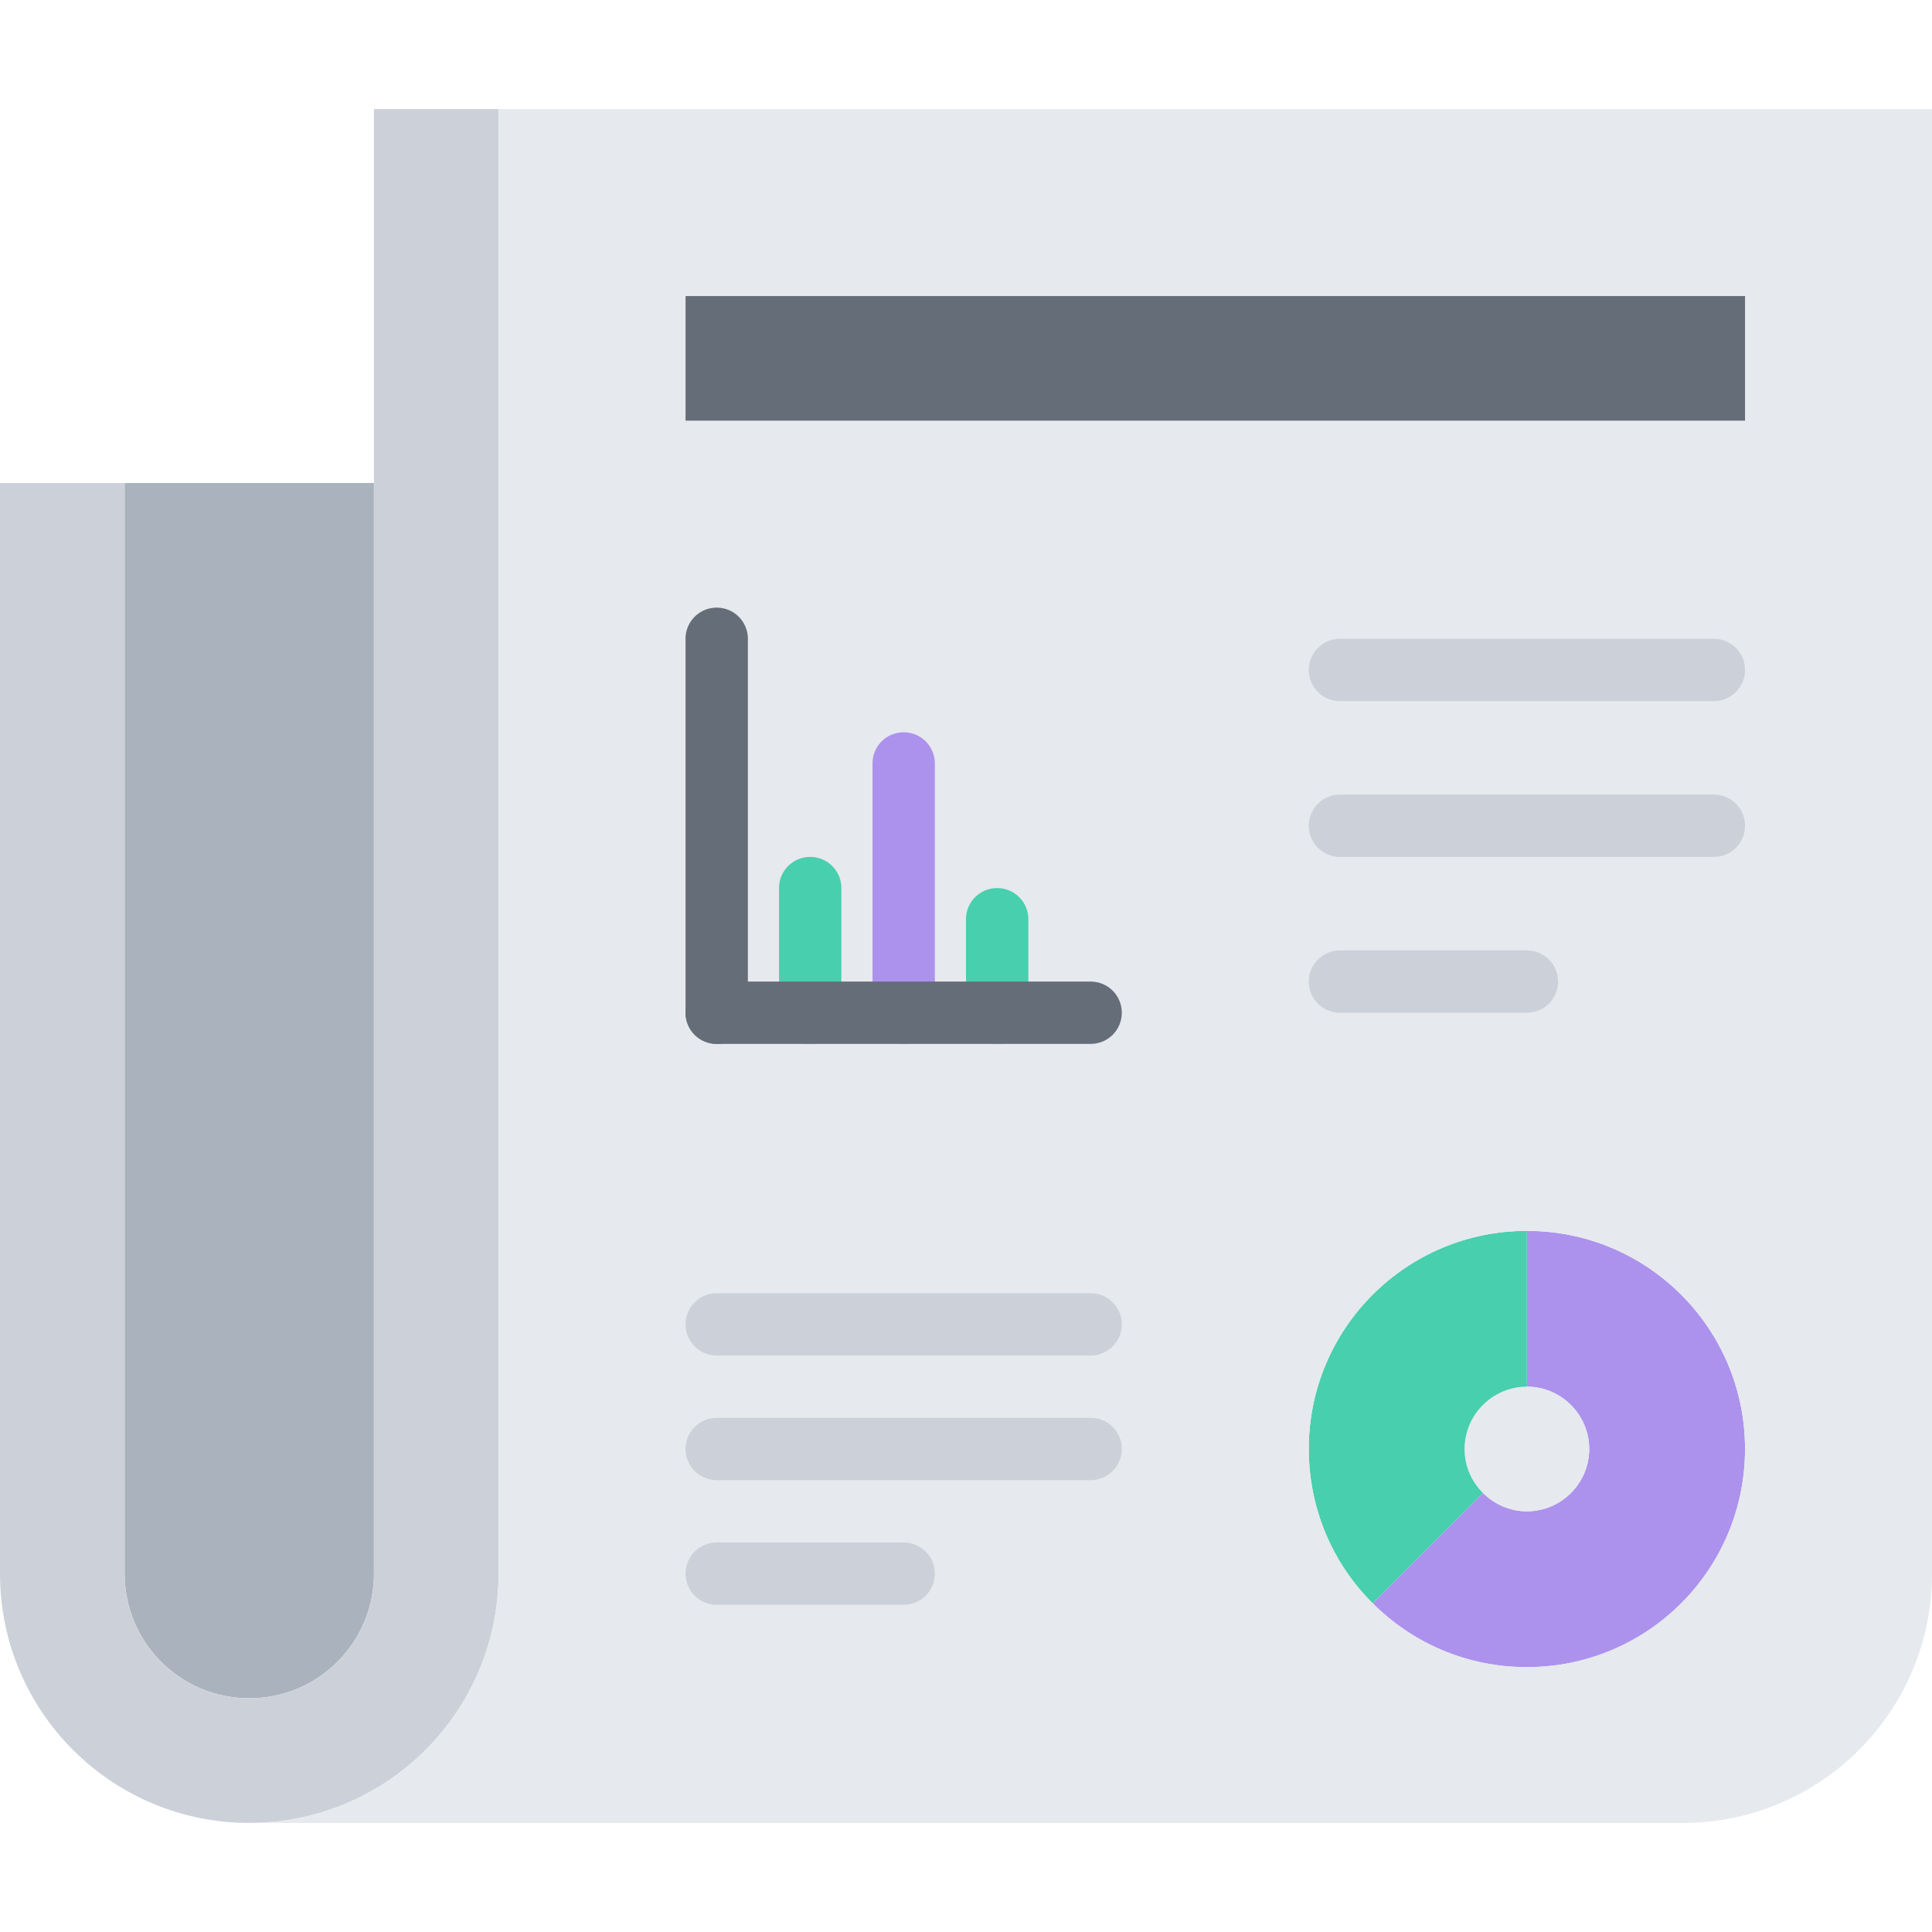 <svg height="496pt" viewBox="0 -27 496 495" width="496pt" xmlns="http://www.w3.org/2000/svg"><path d="M96 96.5v280c0 17.68-14.32 32-32 32s-32-14.32-32-32v-280zm0 0" fill="#aab2bd"/><path d="M128 .5v376c0 35.36-28.64 64-64 64s-64-28.64-64-64v-280h32v280c0 17.68 14.32 32 32 32s32-14.32 32-32V.5zm0 0" fill="#ccd1d9"/><path d="M392 288.5c30.96 0 56 25.04 56 56s-25.04 56-56 56c-15.52 0-29.441-6.238-39.602-16.398l28.32-28.32c2.884 2.87 6.884 4.718 11.282 4.718 8.8 0 16-7.2 16-16s-7.2-16-16-16zm0 0" fill="#ac92ec"/><path d="M392 328.5c8.8 0 16 7.2 16 16s-7.2 16-16 16c-4.398 0-8.398-1.84-11.281-4.719-2.957-2.883-4.719-6.883-4.719-11.281 0-8.8 7.2-16 16-16zm0 0" fill="#e6e9ed"/><path d="M392 288.5v40c-8.8 0-16 7.2-16 16 0 4.398 1.762 8.398 4.719 11.281l-28.32 28.32C342.238 374.02 336 359.942 336 344.5c0-30.96 25.04-56 56-56zm0 0" fill="#48cfad"/><path d="M496 .5v376c0 35.36-28.64 64-64 64H64c35.36 0 64-28.64 64-64V.5zm-48 80v-32H176v32zm0 264c0-30.96-25.04-56-56-56s-56 25.04-56 56c0 15.441 6.238 29.52 16.398 39.602C362.566 394.262 376.48 400.5 392 400.5c30.96 0 56-25.04 56-56zm0 0" fill="#e6e9ed"/><path d="M176 48.5h272v32H176zm0 0" fill="#656d78"/><g fill="#ccd1d9"><path d="M440 152.5h-96c-4.426 0-8-3.574-8-8s3.574-8 8-8h96c4.426 0 8 3.574 8 8s-3.574 8-8 8zm0 0M440 192.5h-96c-4.426 0-8-3.574-8-8s3.574-8 8-8h96c4.426 0 8 3.574 8 8s-3.574 8-8 8zm0 0M392 232.5h-48c-4.426 0-8-3.574-8-8s3.574-8 8-8h48c4.426 0 8 3.574 8 8s-3.574 8-8 8zm0 0M280 320.5h-96c-4.426 0-8-3.574-8-8s3.574-8 8-8h96c4.426 0 8 3.574 8 8s-3.574 8-8 8zm0 0M280 352.5h-96c-4.426 0-8-3.574-8-8s3.574-8 8-8h96c4.426 0 8 3.574 8 8s-3.574 8-8 8zm0 0M232 384.5h-48c-4.426 0-8-3.574-8-8s3.574-8 8-8h48c4.426 0 8 3.574 8 8s-3.574 8-8 8zm0 0"/></g><path d="M208 240.5a7.99 7.99 0 0 1-8-8v-32c0-4.426 3.574-8 8-8s8 3.574 8 8v32c0 4.426-3.574 8-8 8zm0 0" fill="#48cfad"/><path d="M232 240.5a7.99 7.99 0 0 1-8-8v-64c0-4.426 3.574-8 8-8s8 3.574 8 8v64c0 4.426-3.574 8-8 8zm0 0" fill="#ac92ec"/><path d="M256 240.5a7.99 7.99 0 0 1-8-8v-24c0-4.426 3.574-8 8-8s8 3.574 8 8v24c0 4.426-3.574 8-8 8zm0 0" fill="#48cfad"/><path d="M184 240.5a7.99 7.99 0 0 1-8-8v-96c0-4.426 3.574-8 8-8s8 3.574 8 8v96c0 4.426-3.574 8-8 8zm0 0" fill="#656d78"/><path d="M280 240.5h-96c-4.426 0-8-3.574-8-8s3.574-8 8-8h96c4.426 0 8 3.574 8 8s-3.574 8-8 8zm0 0" fill="#656d78"/></svg>